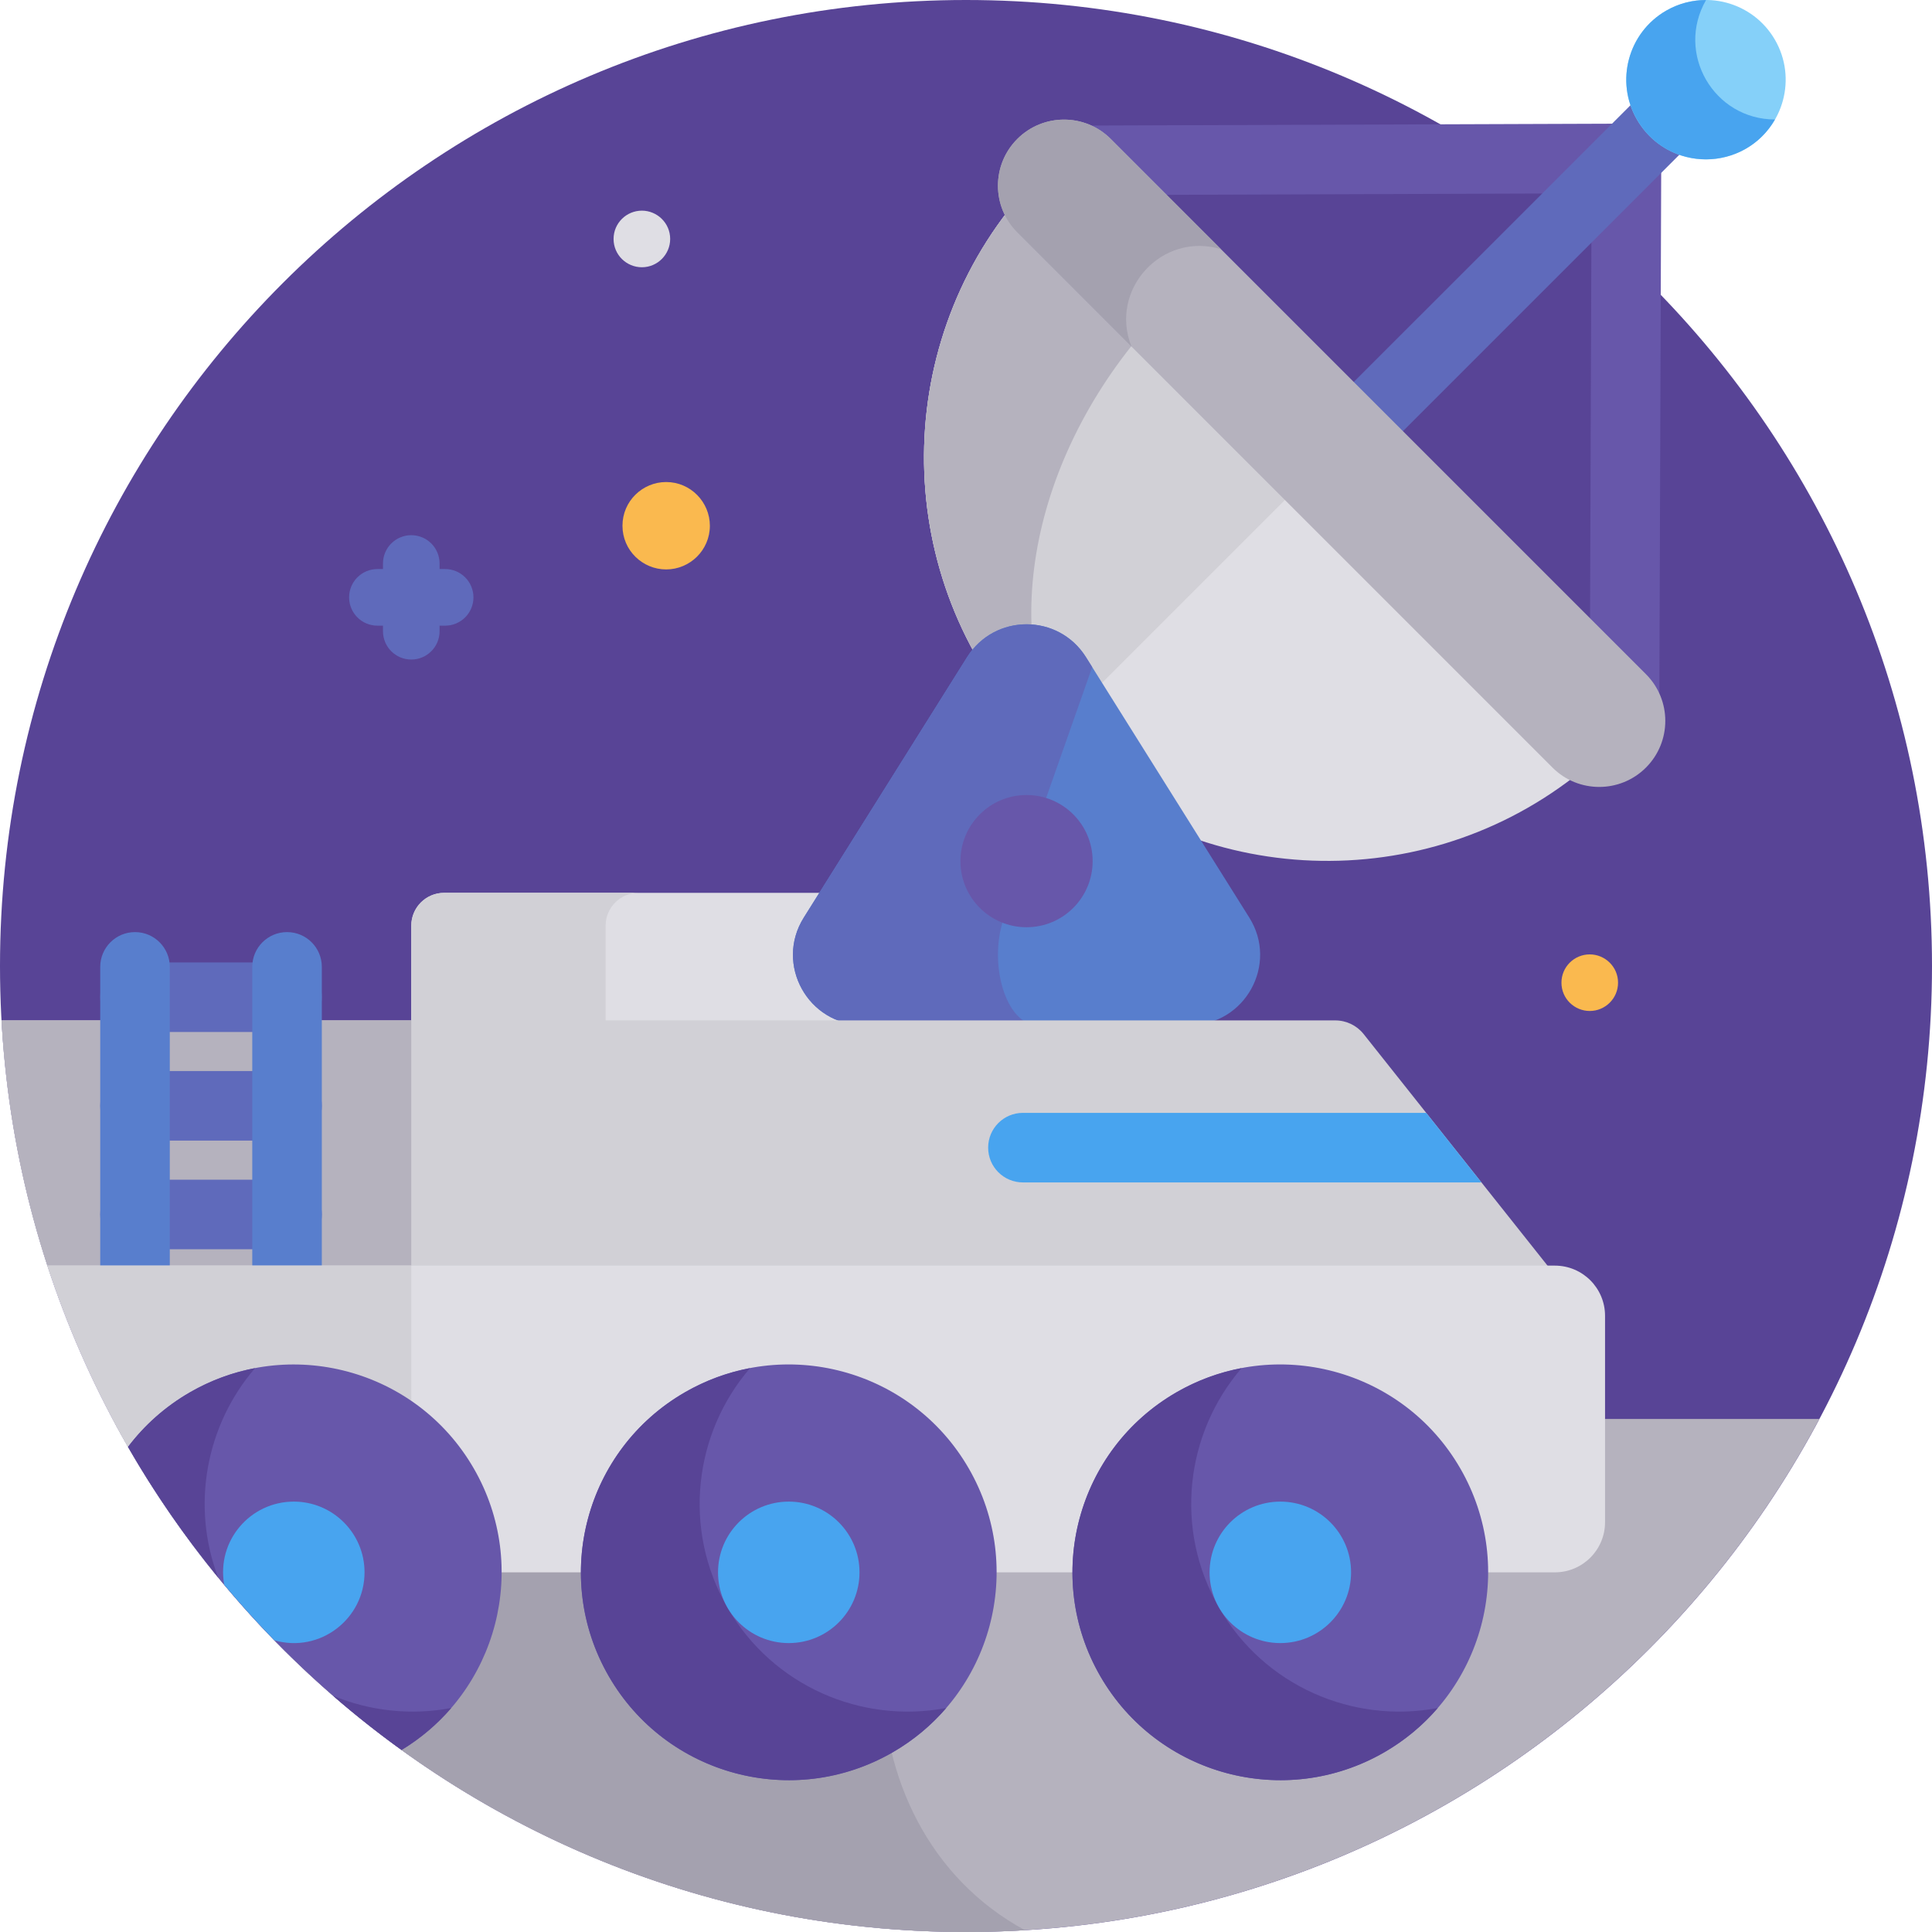 <svg height="511.996pt" viewBox="0 0 511.996 511.996" width="511.996pt" xmlns="http://www.w3.org/2000/svg"><path d="m511.996 255.996c0 141.387-114.613 256-256 256-141.383 0-255.996-114.613-255.996-256 0-141.383 114.613-255.996 255.996-255.996 141.387 0 256 114.613 256 255.996zm0 0" fill="#584496"/><path d="m29.852 376.043c43.023 80.875 128.148 135.953 226.145 135.953 98 0 183.125-55.078 226.148-135.953zm0 0" fill="#b5b2be"/><path d="m272.434 376.043h-242.582c43.023 80.875 128.148 135.953 226.145 135.953 5.25 0 10.457-.168 15.625-.48-51.008-27.598-49.762-108.227.812-135.473zm0 0" fill="#a4a1af"/><path d="m117.969 150.805h-1.477v-1.477c0-4.145-3.359-7.5-7.5-7.5-4.141 0-7.5 3.355-7.5 7.5v1.477h-1.477c-4.145 0-7.5 3.355-7.5 7.5 0 4.145 3.355 7.5 7.5 7.5h1.477v1.477c0 4.145 3.359 7.5 7.5 7.5 4.141 0 7.5-3.355 7.5-7.5v-1.477h1.477c4.141 0 7.5-3.355 7.5-7.5 0-4.141-3.359-7.5-7.5-7.5zm0 0" fill="#5f6abb"/><path d="m176.539 127.742c-6.273 0-11.578 5.066-11.578 11.582 0 6.527 5.312 11.578 11.578 11.578 6.301 0 11.582-5.117 11.582-11.578 0-6.258-5.102-11.582-11.582-11.582zm0 0" fill="#fab94f"/><path d="m285.832 51.719c-5.074 0-9.195-4.105-9.215-9.188-.02-5.09 4.094-9.23 9.184-9.25 161.578-.566 143.879-.508 145.227-.508 5.074 0 9.199 4.102 9.215 9.184.02 5.09-4.094 9.23-9.184 9.25l-145.191.512c-.012 0-.023 0-.035 0zm0 0" fill="#6757aa"/><path d="m430.516 196.398c-.012 0-.023 0-.035 0-5.09-.02-9.203-4.16-9.184-9.25l.512-145.191c.02-4.988 4.035-9.188 9.25-9.188 5.09.02 9.203 4.16 9.184 9.25l-.512 145.195c-.016 5.078-4.141 9.184-9.215 9.184zm0 0" fill="#6757aa"/><path d="m352.449 120.566c-3.598-3.602-3.598-9.438 0-13.039l79.461-79.457c3.598-3.598 9.434-3.598 13.035 0 3.598 3.602 3.598 9.434 0 13.035l-79.461 79.461c-3.598 3.598-9.434 3.598-13.035 0zm0 0" fill="#5f6abb"/><path d="m215.465 243.176 4.117-6.566h-101.891c-4.805 0-8.699 3.895-8.699 8.699v26.336h122.223c-14.617 0-23.516-16.086-15.75-28.469zm0 0" fill="#dfdee4"/><path d="m169.199 236.609h-51.508c-4.805 0-8.699 3.895-8.699 8.699v26.336h51.504v-26.336c0-4.805 3.898-8.699 8.703-8.699zm0 0" fill="#d1d0d6"/><path d="m267.188 55.824c-32.504 41.941-29.504 102.504 9 141.004 38.504 38.504 99.062 41.504 141.004 9zm0 0" fill="#dfdee4"/><path d="m267.188 55.824c-32.504 41.941-29.504 102.504 8.996 141.004l66.004-66.004zm0 0" fill="#d1d0d6"/><path d="m301.281 89.918-34.094-34.094c-32.504 41.941-29.504 102.504 9 141.004 3.258 3.262 6.688 6.246 10.238 8.996-22-30.652-15.879-78.5 14.855-115.906zm0 0" fill="#b5b2be"/><path d="m470.387 10.562c-5.836-10.105-18.754-13.566-28.855-7.73-10.102 5.832-13.562 18.75-7.73 28.852 5.832 10.102 18.75 13.562 28.852 7.73 10.105-5.832 13.566-18.75 7.734-28.852zm0 0" fill="#85d0f9"/><path d="m452.113.016c-3.594-.004-7.234.887-10.57 2.812-10.102 5.832-13.562 18.75-7.73 28.855 8.18 14.168 28.543 13.938 36.574-.016-16.246-.023-26.391-17.543-18.273-31.652zm0 0" fill="#48a4ef"/><path d="m287.793 174.156c-7.289-11.621-24.215-11.621-31.504 0l-43.285 69.02c-7.762 12.383 1.137 28.473 15.754 28.473h86.57c14.613 0 23.516-16.09 15.75-28.473zm0 0" fill="#587ecd"/><path d="m266.078 243.176 23.363-66.387-1.648-2.633c-7.289-11.621-24.215-11.621-31.504 0l-43.285 69.02c-7.762 12.383 1.137 28.473 15.754 28.473h46.16c-8.203-.004-13.195-16.09-8.84-28.473zm0 0" fill="#5f6abb"/><path d="m289.559 228.207c0 9.676-7.844 17.52-17.52 17.52-9.672 0-17.516-7.844-17.516-17.52s7.844-17.52 17.516-17.52c9.676 0 17.52 7.844 17.52 17.52zm0 0" fill="#6757aa"/><path d="m353.863 270.418h-353.453c1.305 23.461 5.758 46.082 12.961 67.438h398.684l-50.672-63.809c-1.82-2.293-4.59-3.629-7.52-3.629zm0 0" fill="#d1d0d6"/><path d="m108.992 270.418h-108.582c1.305 23.461 5.758 46.082 12.961 67.438h95.621zm0 0" fill="#b5b2be"/><path d="m377.957 294.918h-106.875c-5.09 0-9.215 4.125-9.215 9.219 0 5.09 4.125 9.215 9.215 9.215h121.512zm0 0" fill="#48a4ef"/><g fill="#5f6abb"><path d="m76.07 273.488h-40.289c-5.094 0-9.219-4.125-9.219-9.215 0-5.09 4.125-9.219 9.219-9.219h40.289c5.09 0 9.215 4.125 9.215 9.219 0 5.09-4.125 9.215-9.215 9.215zm0 0"/><path d="m76.07 302.273h-40.289c-5.094 0-9.219-4.125-9.219-9.215 0-5.094 4.125-9.219 9.219-9.219h40.289c5.09 0 9.215 4.125 9.215 9.219 0 5.09-4.125 9.215-9.215 9.215zm0 0"/><path d="m76.07 331.059h-40.289c-5.094 0-9.219-4.129-9.219-9.219s4.125-9.215 9.219-9.215h40.289c5.09 0 9.215 4.125 9.215 9.215s-4.125 9.219-9.215 9.219zm0 0"/></g><path d="m35.781 349.531c-5.094 0-9.219-4.125-9.219-9.215v-84.086c0-5.09 4.125-9.215 9.219-9.215 5.09 0 9.215 4.125 9.215 9.215v84.086c0 5.09-4.125 9.215-9.215 9.215zm0 0" fill="#587ecd"/><path d="m76.07 349.531c-5.094 0-9.219-4.125-9.219-9.215v-84.086c0-5.09 4.125-9.215 9.219-9.215 5.09 0 9.215 4.125 9.215 9.215v84.086c0 5.09-4.125 9.215-9.215 9.215zm0 0" fill="#587ecd"/><path d="m412.051 335.398h-399.477c9.742 29.891 24.836 57.359 44.148 81.285h355.332c7.344 0 13.297-5.953 13.297-13.297v-54.691c0-7.344-5.953-13.297-13.301-13.297zm0 0" fill="#dfdee4"/><path d="m108.992 335.398h-96.422c9.746 29.891 24.836 57.359 44.152 81.285h52.27zm0 0" fill="#d1d0d6"/><path d="m386.984 389.133c-15.207-26.34-48.891-35.363-75.234-20.156-26.344 15.211-35.367 48.895-20.16 75.234 15.211 26.344 48.895 35.367 75.238 20.16 26.34-15.211 35.367-48.895 20.156-75.238zm0 0" fill="#6757aa"/><path d="m323.062 426.059c-12.027-20.828-8.891-46.242 5.969-63.488-5.922 1.125-11.758 3.23-17.273 6.414-26.34 15.211-35.367 48.895-20.156 75.238 15.207 26.344 48.891 35.367 75.234 20.16 5.516-3.184 10.258-7.184 14.191-11.75-22.363 4.242-45.941-5.746-57.965-26.574zm0 0" fill="#584496"/><path d="m358.047 416.684c0 10.355-8.395 18.746-18.75 18.746s-18.746-8.391-18.746-18.746c0-10.355 8.391-18.746 18.746-18.746s18.75 8.391 18.75 18.746zm0 0" fill="#48a4ef"/><path d="m411.426 203.418-141.828-141.832c-6.84-6.836-6.84-17.922 0-24.762 6.836-6.836 17.922-6.836 24.758 0l141.832 141.836c6.84 6.836 6.84 17.922 0 24.758-6.836 6.836-17.922 6.84-24.762 0zm0 0" fill="#b5b2be"/><path d="m323.566 66.039-29.211-29.215c-6.836-6.836-17.922-6.836-24.758 0-6.84 6.84-6.84 17.926 0 24.762l30.25 30.254c-6.02-15.148 8.152-30.516 23.719-25.801zm0 0" fill="#a4a1af"/><path d="m170.102 55.824c-4.066 0-7.5 3.285-7.5 7.5 0 4.238 3.449 7.5 7.5 7.5 4.203 0 7.5-3.445 7.5-7.5 0-4.223-3.457-7.5-7.5-7.5zm0 0" fill="#dfdee4"/><path d="m421.297 252.922c-4.109 0-7.5 3.32-7.5 7.5 0 4.234 3.449 7.496 7.5 7.496 4.082 0 7.5-3.312 7.5-7.496 0-4.234-3.469-7.5-7.5-7.5zm0 0" fill="#fab94f"/><path d="m256.723 389.133c-15.207-26.34-48.891-35.363-75.234-20.156-26.344 15.211-35.367 48.895-20.16 75.234 15.211 26.344 48.895 35.367 75.234 20.16 26.344-15.211 35.371-48.895 20.16-75.238zm0 0" fill="#6757aa"/><path d="m192.797 426.059c-12.027-20.828-8.891-46.242 5.969-63.488-5.922 1.125-11.758 3.23-17.273 6.414-26.34 15.211-35.367 48.895-20.16 75.238 15.211 26.344 48.895 35.367 75.238 20.16 5.516-3.184 10.258-7.184 14.191-11.75-22.367 4.242-45.941-5.746-57.965-26.574zm0 0" fill="#584496"/><path d="m227.777 416.684c0 10.355-8.391 18.746-18.746 18.746s-18.746-8.391-18.746-18.746c0-10.355 8.391-18.746 18.746-18.746s18.746 8.391 18.746 18.746zm0 0" fill="#48a4ef"/><path d="m50.32 368.984c-6.582 3.801-12.082 8.75-16.395 14.453 18.207 31.66 43 59.047 72.492 80.316 25.543-15.484 34.145-48.613 19.137-74.609-15.207-26.344-48.895-35.367-75.234-20.16zm0 0" fill="#6757aa"/><path d="m88.289 449.41c5.816 5.051 11.875 9.832 18.137 14.348 5.074-3.078 9.477-6.848 13.16-11.125-10.617 2.012-21.5.816-31.297-3.223zm0 0" fill="#584496"/><path d="m57.805 418.023c-7.238-19.043-3.207-40.371 9.785-55.453-5.922 1.125-11.758 3.23-17.273 6.414-6.578 3.801-12.078 8.754-16.391 14.457 7.016 12.199 15.016 23.758 23.879 34.582zm0 0" fill="#584496"/><path d="m77.855 397.938c-11.5 0-20.512 10.348-18.441 22.031 4.246 5.082 8.688 9.996 13.305 14.734 12.102 3.441 23.887-5.688 23.887-18.02 0-10.355-8.395-18.746-18.75-18.746zm0 0" fill="#48a4ef"/></svg>